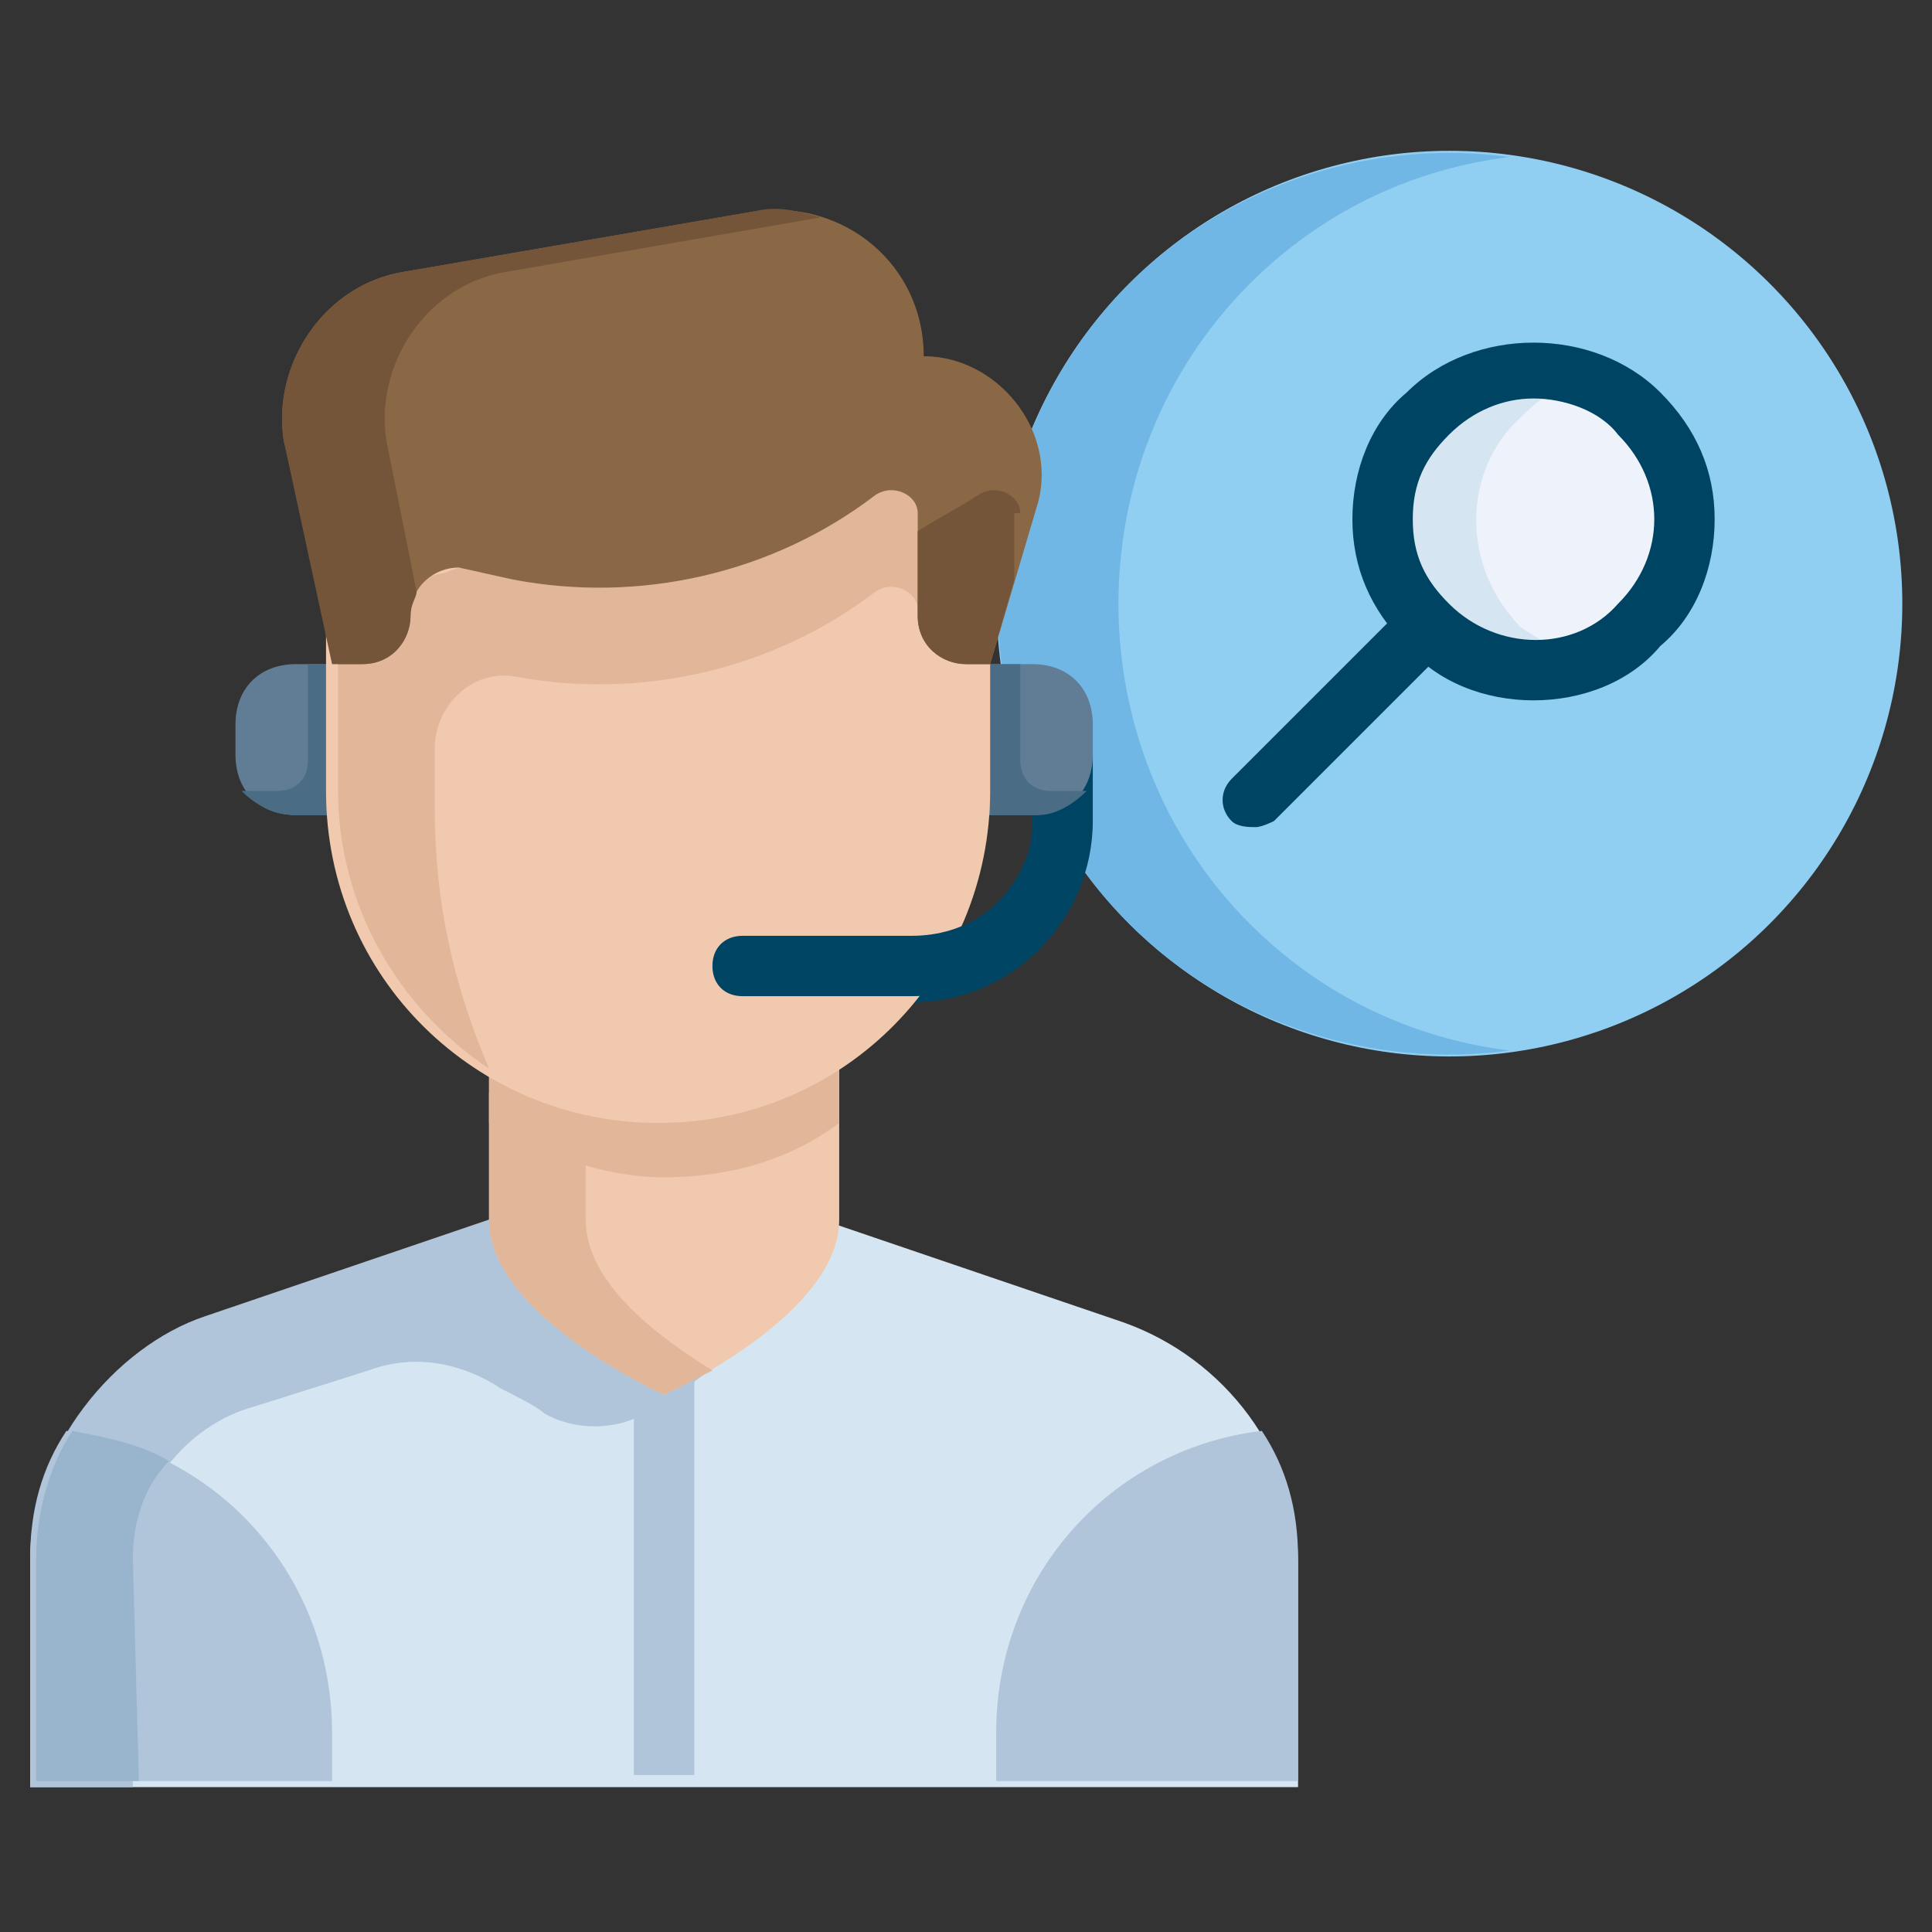 <svg xmlns="http://www.w3.org/2000/svg" width="50px" height="50px" viewBox="0 0 32 32"><rect x="0" y="0" width="32" height="32" fill="#333333" stroke="none"/><circle cx="24" cy="10" r="7.5" fill="#90cff1" transform="rotate(-45.001 24.002 9.989)"/><path fill="#70b7e6" d="M20.7 15.3c-2.9-2.9-2.9-7.7 0-10.6 1.2-1.2 2.7-1.9 4.3-2.1-2.2-.3-4.6.4-6.3 2.1-2.9 2.9-2.9 7.7 0 10.6 1.7 1.7 4.1 2.4 6.3 2.1-1.6-.2-3.1-.9-4.3-2.1z"/><path fill="#004463" d="M15.1 16.6h-2.8c-.3 0-.5-.2-.5-.5s.2-.5.5-.5h2.8c1.1 0 2-.9 2-2v-1.1c0-.3.2-.5.5-.5s.5.2.5.5v1.1c0 1.6-1.3 3-3 3z"/><path fill="#607d95" d="M6.4 13.5H4.9c-.6 0-1-.4-1-1V12c0-.6.4-1 1-1h1.5v2.5z"/><path fill="#4b6c85" d="M4 13.1h.6c.3 0 .5-.2.5-.5V11h.5v2.5h-.7c-.4 0-.7-.2-.9-.4z"/><path fill="#607d95" d="M15.6 13.5h1.5c.6 0 1-.4 1-1V12c0-.6-.4-1-1-1h-1.5v2.5z"/><path fill="#4b6c85" d="M18 13.1h-.6c-.3 0-.5-.2-.5-.5V11h-.5v2.5h.8c.3 0 .6-.2.8-.4z"/><path fill="#d5e5f2" d="m8.1 20.3-4.7 1.6c-1.7.6-2.9 2.2-2.9 4v3.7h21v-3.7c0-1.8-1.2-3.4-2.9-4l-4.7-1.6H8.1z"/><path fill="#b0c4da" d="M10.5 20.2H8.1l-4.7 1.6c-1.5.5-2.9 2.2-2.9 4v3.8h1.7v-3.7c0-1.2.9-2.3 2-2.6l1.9-.6c.8-.3 1.6-.1 2.2.3.2.1.6.3.7.4.5.3 1.2.3 1.7 0 .9-.5 2.1-1.4 2.1-2.5l-.3-.6h-2zm11 9.3v-3.7c0-.8-.2-1.5-.6-2.1-2.5.3-4.4 2.4-4.4 5v.8h5z"/><path fill="#b0c4da" d="M.5 29.5v-3.7c0-.8.2-1.5.6-2.1 2.5.3 4.4 2.4 4.4 5v.8h-5z"/><path fill="#99b5ce" d="M2.2 25.8c0-.6.2-1.2.6-1.6-.5-.3-1.1-.4-1.6-.5-.4.6-.6 1.4-.6 2.1v3.7h1.7l-.1-3.7z"/><path fill="#b0c4da" d="M10.5 22.7h1v6.7h-1z"/><path fill="#f0c9ae" d="M8.1 16.9v3.3c0 1.6 2.9 2.9 2.9 2.9s2.9-1.3 2.9-2.9v-3.3H8.1z"/><path fill="#e2b698" d="M8.1 18.6c.8.5 1.9.9 2.9.9 1.1 0 2.1-.3 2.9-.9V17H8.1v1.6z"/><path fill="#e2b698" d="M9.7 20.2v-2.1H8.1v2.1c0 1.6 2.9 2.9 2.9 2.9l.8-.4c-.8-.5-2.1-1.4-2.1-2.5z"/><path fill="#f0c9ae" d="M16.4 7.7v5.4c0 3-2.4 5.5-5.5 5.5-3 0-5.5-2.4-5.5-5.5V7.7"/><path fill="#e2b698" d="M7.2 13.4v-1c0-.7.6-1.3 1.3-1.2 2.1.4 4.3-.1 6-1.4.3-.2.7 0 .7.3V8.5c0-.3-.4-.5-.7-.3-1.7 1.3-3.9 1.8-6 1.4l-.8-.2c-.2 0-.3.1-.4.1l-.4.1v.2c0 .1-.1.2-.1.4 0 .5-.4.8-.8.8h-.4v2.1c0 1.9 1 3.6 2.5 4.6-.6-1.4-.9-2.8-.9-4.3z"/><path fill="#8a6845" d="M5.6 11H6c.5 0 .8-.4.8-.8 0-.5.4-.8.8-.8l.9.2c2.1.4 4.3-.1 6-1.4.3-.2.7 0 .7.3v1.7c0 .5.4.8.8.8h.4l.8-2.7c.3-1.2-.7-2.4-1.9-2.4 0-1.5-1.3-2.6-2.8-2.4l-5.8 1c-1.3.2-2.2 1.5-2 2.8l.9 3.7z"/><path fill="#745539" d="M6.4 7.3c-.2-1.3.7-2.6 2-2.8l5.2-.9c-.4-.1-.7-.2-1.1-.1l-5.8 1c-1.3.2-2.2 1.5-2 2.8l.8 3.7H6c.5 0 .8-.4.8-.8 0-.2.1-.3.1-.4l-.5-2.5zm10.5 1.2c0-.3-.4-.5-.7-.3-.3.2-.7.4-1 .6v1.4c0 .5.4.8.8.8h.4l.4-1.4V8.5z"/><circle cx="25.4" cy="8.6" r="2.5" fill="#eef2fa" transform="rotate(-45.001 25.414 8.584)"/><path fill="#d5e5f2" d="M25.2 10.4c-1-1-1-2.6 0-3.5.3-.3.6-.5 1-.6-.9-.3-1.9-.1-2.6.6-1 1-1 2.6 0 3.5.7.7 1.7.9 2.6.6-.3-.2-.7-.4-1-.6z"/><path fill="#004463" d="M25.4 11.6c-.8 0-1.6-.3-2.1-.9-.6-.6-.9-1.3-.9-2.1s.3-1.6.9-2.1c1.1-1.1 3.1-1.1 4.2 0 .6.6.9 1.3.9 2.1s-.3 1.6-.9 2.1c-.5.6-1.3.9-2.1.9zm0-5c-.5 0-1 .2-1.4.6s-.6.8-.6 1.4.2 1 .6 1.4c.8.8 2.1.8 2.8 0 .4-.4.6-.9.6-1.4s-.2-1-.6-1.4c-.3-.4-.9-.6-1.4-.6zm1.8 3.8z"/><path fill="#004463" d="M20.8 13.7c-.1 0-.3 0-.4-.1-.2-.2-.2-.5 0-.7l2.8-2.8c.2-.2.5-.2.7 0s.2.5 0 .7l-2.8 2.8s-.2.1-.3.1zm-3.8.5c-.3.8-1 1.3-1.9 1.3h-2.8c-.3 0-.5.2-.5.5s.2.5.5.5h2.8c1.4 0 2.6-1 2.9-2.3h-1z"/></svg>